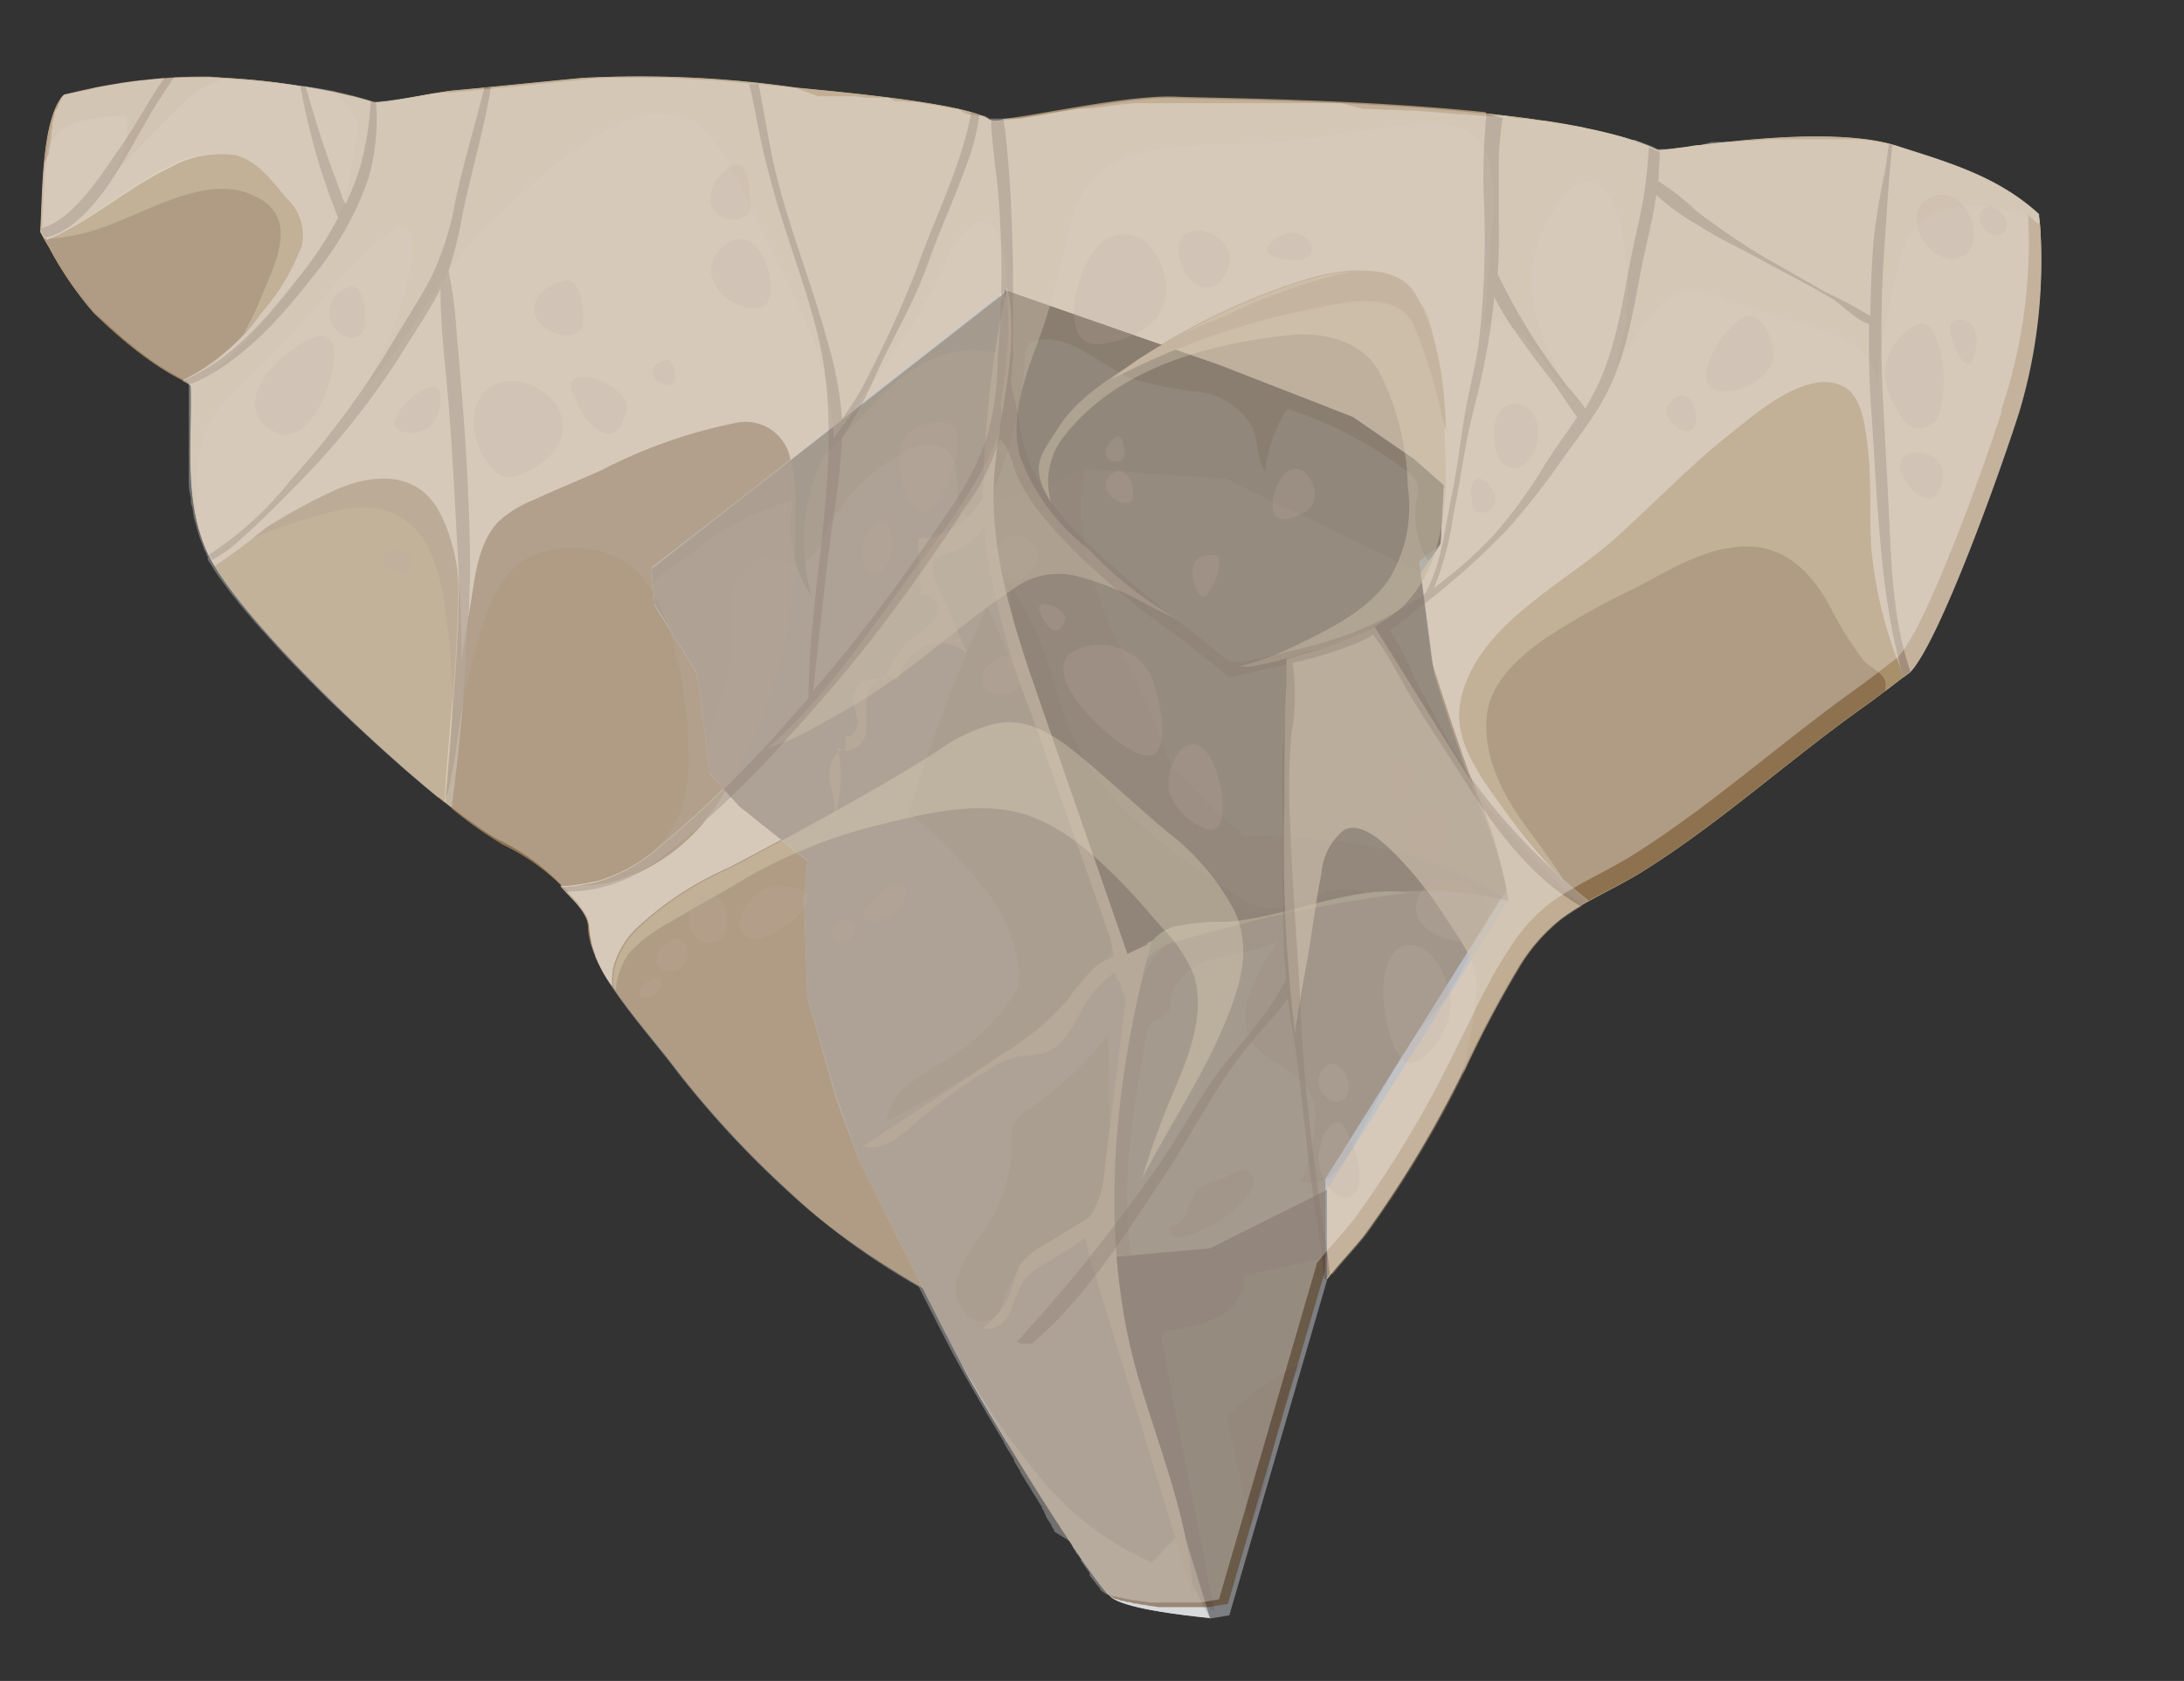 <svg xmlns="http://www.w3.org/2000/svg" viewBox="0 0 120.47 92.71"><rect x="0" y="0" width="120.47" height="92.71" fill="#333333" stroke="none"/><defs><style>.cls-1{isolation:isolate;}.cls-2{fill:#cdba97;}.cls-3{fill:#b79f88;}.cls-4{fill:#8e7250;}.cls-5{fill:#a8916f;}.cls-6{fill:#a38a73;}.cls-32,.cls-7{opacity:0.4;}.cls-8{fill:#a38e72;}.cls-9{fill:#c1a68c;}.cls-10,.cls-29,.cls-33{opacity:0.5;}.cls-11{fill:#9a836c;}.cls-12{fill:#a38671;}.cls-13,.cls-30,.cls-32,.cls-36,.cls-39{mix-blend-mode:multiply;}.cls-14{fill:#c4b29d;}.cls-15{fill:#7d7e81;}.cls-16{fill:#72737c;}.cls-17{fill:#a7a9ac;}.cls-18{fill:#9d9fa5;}.cls-19{fill:#bec0c2;}.cls-20{fill:#b4b4b4;}.cls-21{fill:#d8d9da;}.cls-22{fill:#c7c8ca;}.cls-23{fill:#77777d;}.cls-24{fill:#707377;}.cls-25{fill:#58595b;}.cls-26{fill:#6e6c70;}.cls-27{fill:#b9c0b4;}.cls-28{fill:#d6d3ce;}.cls-29{fill:#593611;}.cls-30{opacity:0.6;}.cls-31{fill:#beaa8c;}.cls-33{mix-blend-mode:screen;}.cls-34{fill:#937e67;}.cls-35{fill:#e4d3aa;}.cls-36{opacity:0.2;}.cls-37{fill:#a38973;}.cls-38{fill:#ad9577;}.cls-39,.cls-41{opacity:0.3;}.cls-40{fill:#513a2d;}.cls-41{fill:#fff;}</style></defs><g class="cls-1"><g id="Layer_1" data-name="Layer 1"><path class="cls-2" d="M112.45,11.81a8.65,8.65,0,0,1,.1.89,28.93,28.93,0,0,1-1.25,10.07c-1,3.35-4.36,12.62-6,14.33-.88.69-1.76,1.37-2.65,2-4.05,2.89-7.76,6.28-12,8.94-1.49.94-3.18,1.62-4.6,2.67a9.91,9.91,0,0,0-2.24,2.54,63.42,63.42,0,0,0-3.23,6.1,60.82,60.82,0,0,1-5.3,8.75c-.56.72-1.38,1.56-2.08,2.46q-2.64.89-5.29,1.69A44.59,44.59,0,0,1,60.59,74a25.49,25.49,0,0,1-4.18.1c-.85-.44-1.68-.88-2.48-1.36-3.47-2-7.2-4.08-10.12-6.87a54,54,0,0,1-6.28-6.73c-1.83-2.45-4.94-5.64-5-8,0-.87-1-1.67-1.57-2.32a12,12,0,0,0-3.27-2.3c-3.84-2.19-14.8-12.44-16.33-16.23-1.23-2.86-.75-6-.84-9,0-.27-1.71-.51-5.32-4a19.32,19.32,0,0,1-2.5-3.65c-.18-.28-.33-.57-.49-.86.14-1.46,0-6.13,1.28-7.52a30.25,30.25,0,0,1,8-1A38.32,38.32,0,0,1,20.6,5.63C21,5.75,24,5.1,24.9,5c2.4-.22,4.79-.47,7.19-.7a60.67,60.67,0,0,1,11.81.53c2.06.21,9.42.84,10.68,1.77.47.35,7.13-1.34,10.24-1.21s21,.15,26.62,2.88c.26.12,8.93-1.55,13.15-.24C107.49,9,110.18,9.73,112.45,11.81Z"/><path class="cls-3" d="M6.46,8.4C5.62,9.57,4,12.16,2.25,12.62c.12-1.57,0-6,1.27-7.4a44.42,44.42,0,0,1,5.55-.91c-.31.47-.63,1-.92,1.44C7.61,6.65,7.07,7.55,6.46,8.4Z"/><path class="cls-4" d="M18.48,11.57a2,2,0,0,0,.18.43A22.57,22.57,0,0,1,17,14.62C15,17.19,13.05,19.72,10.11,21a19.74,19.74,0,0,1-4.88-3.72,19.32,19.32,0,0,1-2.5-3.65c-.1-.16-.2-.32-.29-.49,1.5-.21,2.88-1.92,3.67-3.1S7.6,7.48,8.34,6.2c.39-.66.82-1.29,1.25-1.93a16.13,16.13,0,0,1,2,0c1.62.13,3.33.24,5,.48a37.25,37.25,0,0,0,1.1,4.52C17.92,10,18.18,10.81,18.48,11.57Z"/><path class="cls-5" d="M16.11,27A43.43,43.43,0,0,0,22,19.69c.74-1.23,1.62-2.47,2.28-3.77,0,2.35.34,4.72.5,7.06.19,2.62.31,5.24.43,7.86.21,4.51-.45,9-.69,13.42C20,40.61,13.47,34.18,11.68,30.92a7.74,7.74,0,0,0,1.61-1.17C14.26,28.88,15.21,28,16.11,27Z"/><path class="cls-4" d="M42.42,9.59c.75,2.95,1.91,5.77,2.65,8.72,1.65,6.62-.46,13.42-.48,20.13-.36.42-.72.84-1.1,1.25a62.75,62.75,0,0,1-7,6.89,9.12,9.12,0,0,1-3.48,2,14.57,14.57,0,0,1-2,.31h0a12,12,0,0,0-3.27-2.3,22.77,22.77,0,0,1-2.83-2,110,110,0,0,0,1-13.32c0-2.89-.17-5.78-.39-8.66-.11-1.38-.22-2.75-.35-4.13a22.67,22.67,0,0,0-.45-3.49,21,21,0,0,0,.77-3.1c.48-2.35,1.18-4.67,1.57-7l5-.49a47.88,47.88,0,0,1,9.26.27c0,.13.07.27.1.41C41.77,6.53,42,8.07,42.42,9.59Z"/><path class="cls-6" d="M19,11.26c-.07-.17-.16-.33-.2-.45-.27-.8-.6-1.57-.86-2.37-.41-1.21-.76-2.44-1.13-3.66a21.68,21.68,0,0,1,3.58.8,16.7,16.7,0,0,1-.6,3.72A14.59,14.59,0,0,1,19,11.26Z"/><path class="cls-4" d="M80.89,42.47c-1-1.58-1.85-3.3-2.75-4.95a15.61,15.61,0,0,0-1.4-2.72l.76-.62a.75.75,0,0,0,.41-.32,41.56,41.56,0,0,0,5.31-4.67A38.66,38.66,0,0,0,86,25.59c.81-1.16,1.73-2.29,2.42-3.52,1.26-2.21,1.65-4.85,2.13-7.32.26-1.33.63-2.65.81-4a12,12,0,0,0,2.36,1.7c1.13.74,2.38,1.29,3.56,1.95s2.58,1.34,3.81,2.1c.61.37,1.31,1.19,2,1.35,0,1.63,0,3.26.14,4.88.19,2.89.32,5.78.64,8.65a38.17,38.17,0,0,0,.66,4.13c.13.59.27,1.22.45,1.83-.77.6-1.55,1.2-2.33,1.75-4.05,2.89-7.76,6.28-12,8.94-.94.59-2,1.09-3,1.64A32.81,32.81,0,0,1,80.89,42.47Z"/><g class="cls-7"><path class="cls-3" d="M71.87,56.21c-.16-3.62-.5-7.22-.6-10.84a34.07,34.07,0,0,1,.07-4.95,11.85,11.85,0,0,0,.06-3.85,21.26,21.26,0,0,0,3.66-1.14,5.85,5.85,0,0,0,.78-.41c1,1.3,1.64,2.75,2.51,4.11s1.94,3,2.92,4.53c1.56,2.38,3.44,4.86,6,6.31-.39.23-.77.47-1.14.74a9.91,9.91,0,0,0-2.24,2.54,63.42,63.42,0,0,0-3.23,6.1,60.82,60.82,0,0,1-5.3,8.75c-.51.65-1.22,1.4-1.87,2.2-.14-1.51-.43-3-.63-4.49C72.39,62.64,72,59.41,71.87,56.21Z"/></g><path class="cls-4" d="M43.76,40.38a85.53,85.53,0,0,0,6.73-8.32c.94-1.34,1.9-2.69,2.78-4.08A11.76,11.76,0,0,0,55,24.62l.17-.47,0,0a.59.59,0,0,1,0,.08.34.34,0,0,0,.12.14c.35.22.67,1.63.87,2A10.2,10.2,0,0,0,57.3,28.2a26.23,26.23,0,0,0,3.39,3.52,42.92,42.92,0,0,0,4,3.18l.65.47c.61.52,1.26,1,1.87,1.5s.51.51,1.1.38c.76-.18,1.52-.34,2.29-.51l.34-.08a35.87,35.87,0,0,1-.18,4.75c-.1,1.56,0,3.14,0,4.71,0,2.57-.06,5.15.16,7.71v0l0,.23a14.64,14.64,0,0,1-1.33,2.1c-.75,1-1.62,1.92-2.35,2.93-1.4,1.91-2.41,4-3.86,5.91a91.82,91.82,0,0,1-7.29,9c-.77-.41-1.53-.81-2.26-1.25-3.47-2-7.2-4.08-10.12-6.87a54,54,0,0,1-6.28-6.73c-1.83-2.45-4.94-5.64-5-8,0-.76-.78-1.48-1.35-2.08A8.18,8.18,0,0,0,36,47.64,52,52,0,0,0,43.76,40.38Z"/><path class="cls-8" d="M64.35,64.85c1.62-2.44,2.88-5.07,4.78-7.33.65-.79,1.42-1.57,2-2.43.05.39.1.78.17,1.17.54,3.06.75,6.19,1.17,9.27.23,1.67.53,3.37.66,5.06-1.72.58-3.44,1.13-5.18,1.66A44.59,44.59,0,0,1,60.59,74a23.72,23.72,0,0,1-3.56.12C60,71.57,62.21,68.07,64.35,64.85Z"/><g class="cls-7"><path class="cls-9" d="M23.84,15.2c-.61,1.19-1.36,2.33-2.05,3.48a46.65,46.65,0,0,1-5.74,7.8,19.12,19.12,0,0,1-4.52,4.14c0-.1-.1-.2-.14-.3-1.23-2.86-.75-6-.84-9,0,0,0-.06-.07-.1,2.86-1.16,5.18-3.88,7-6.21a17.08,17.08,0,0,0,2.89-5.23,12.19,12.19,0,0,0,.37-4.11c.67,0,3.36-.55,4.18-.62l1.82-.18C26.2,6.93,25.57,9,25.12,11.1A16.7,16.7,0,0,1,23.84,15.2Z"/></g><path class="cls-8" d="M81.81,11.15a50.34,50.34,0,0,1-.32,8c-.22,1.33-.57,2.62-.78,3.95s-.4,2.89-.7,4.31c-.36,1.74-.56,3.76-1.46,5.34a20.28,20.28,0,0,1-4,2.15,26.17,26.17,0,0,1-3.4,1l-1.92.45c-.79.18-1.16.33-1.86-.15l-.26-.19a17.23,17.23,0,0,0-1.8-1.46c-1.33-1.05-2.64-2.11-3.9-3.24-2.26-2-4.46-4.17-5.09-7.21-.11-.53-.19-1.06-.29-1.59s-.26-.85-.3-1.3a11.8,11.8,0,0,1,.1-1.46c0-.57,0-1.14,0-1.71,0-1.09,0-2.18,0-3.27-.05-2-.1-4.09-.29-6.13-.06-.69-.13-1.39-.24-2.08,1.87-.18,6.94-1.34,9.54-1.23,1.94.08,10.08.12,17.13.86A33.4,33.4,0,0,0,81.81,11.15Z"/><g class="cls-10"><path class="cls-6" d="M48.09,20.37a15.61,15.61,0,0,1-1.62,2.73,20.56,20.56,0,0,0-.8-4.25c-.87-3.24-2.17-6.36-2.93-9.63-.34-1.45-.55-3-.88-4.58l2,.21c1.75.18,7.31.65,9.72,1.37-.56,3-2,5.74-3,8.59A57.6,57.6,0,0,1,48.09,20.37Z"/></g><g class="cls-10"><path class="cls-11" d="M89.94,14c-.49,2.5-.84,5.14-2,7.43-.17.33-.35.64-.54,1a10.89,10.89,0,0,0-1-1.24c-.61-.81-1.21-1.63-1.76-2.48s-.91-1.49-1.34-2.26c-.25-.44-.47-.94-.74-1.41.06-.84.08-1.67.07-2.52,0-1.37,0-2.75,0-4.12a19.29,19.29,0,0,1,.21-2,34.49,34.49,0,0,1,8.11,1.69c-.06.74-.12,1.49-.22,2.23C90.52,11.55,90.18,12.78,89.94,14Z"/></g><g class="cls-7"><path class="cls-3" d="M82.26,29.64a23.74,23.74,0,0,1-3.17,2.77,16.2,16.2,0,0,0,1.06-4c.3-1.38.49-2.77.75-4.15.23-1.2.57-2.37.83-3.56a39.62,39.62,0,0,0,.69-4.32,15.46,15.46,0,0,0,1.31,2.12c.58.83,1.2,1.64,1.82,2.44s.94,1.4,1.47,2c-.57.86-1.18,1.68-1.73,2.54A27,27,0,0,1,82.26,29.64Z"/></g><path class="cls-3" d="M111.3,22.77c-1,3.31-4.27,12.37-5.9,14.25a18,18,0,0,1-.65-2.53,36,36,0,0,1-.43-4.15q-.19-4-.41-8a71.49,71.49,0,0,1,0-8.66c.14-1.91.23-3.81.45-5.69l.2.05c2.9.91,5.59,1.68,7.86,3.76a8.65,8.65,0,0,1,.1.89A28.93,28.93,0,0,1,111.3,22.77Z"/><g class="cls-10"><path class="cls-12" d="M103.29,13.31c-.1,1.36-.15,2.72-.17,4.09a24.83,24.83,0,0,0-2.49-1.33l-3.51-2a41.44,41.44,0,0,1-3.59-2.46,14,14,0,0,0-2.09-1.64c0-.55.06-1.09.06-1.64.78,0,8.51-1.41,12.69-.35L104,9.34A38.21,38.21,0,0,0,103.29,13.31Z"/></g><path class="cls-3" d="M55,10.35a54.39,54.39,0,0,1,0,9.55,15.94,15.94,0,0,1-.6,4.3,15.9,15.9,0,0,1-2.07,4c-.88,1.28-1.75,2.56-2.66,3.82-1.53,2.12-3.15,4.18-4.86,6.16.36-3.07.67-6.15,1.08-9.23a47.15,47.15,0,0,0,.54-4.76,24.46,24.46,0,0,0,1.9-3.55c.91-2,2.08-3.91,2.81-6,.63-1.77,1.41-3.48,2.06-5.24A12.82,12.82,0,0,0,54,6.5a.61.61,0,0,1,0-.14,2.18,2.18,0,0,1,.53.26h0c0,.18,0,.32,0,.4C54.73,8.14,54.88,9.24,55,10.35Z"/><g class="cls-13"><path class="cls-14" d="M112.55,12.7a8.65,8.65,0,0,0-.1-.89c-2.27-2.08-5-2.85-7.86-3.76-4.22-1.31-12.89.36-13.15.24-5.6-2.73-23.6-2.76-26.62-2.88S55.05,7,54.58,6.62C53.32,5.69,46,5.06,43.9,4.85a60.67,60.67,0,0,0-11.81-.53c-2.4.23-4.79.48-7.19.7-.89.08-3.95.73-4.3.61a38.32,38.32,0,0,0-9-1.37,30.25,30.25,0,0,0-8,1c-1.28,1.39-1.14,6.06-1.28,7.52.08.15.16.3.25.45,2.44-1,4.46-2.89,6.84-4A5.58,5.58,0,0,1,13,8.56c1.28.37,2,1.43,2.83,2.41a2.74,2.74,0,0,1,.82,2.56,11.83,11.83,0,0,1-2.23,3.73A12,12,0,0,1,10.07,21c.33.18.48.26.48.34.09,3-.39,6.17.84,9a6.14,6.14,0,0,0,.45.88,34.53,34.53,0,0,0,2.87-2.14A31.24,31.24,0,0,1,18.56,27c2.15-.92,4.5-1,5.7,1.29s1.15,5,1.19,7.37c0,.26,0,.53,0,.8.14-.94.3-1.88.46-2.82.28-1.61.39-3.59,1.57-4.85a6.15,6.15,0,0,1,1.9-1.19c1.25-.58,2.55-1.1,3.81-1.67a28.15,28.15,0,0,1,7.49-2.62,2.5,2.5,0,0,1,2.89,1.91,8.51,8.51,0,0,1,.29,2.61c0,1.17,0,2.33-.06,3.5a26.2,26.2,0,0,1-4.26,13.08,10.56,10.56,0,0,1-5.92,4.32,9,9,0,0,1-2.69.11l0,.06c.56.65,1.55,1.45,1.57,2.32a6.42,6.42,0,0,0,1.27,3.18,3.87,3.87,0,0,1,.05-1,4.67,4.67,0,0,1,1.25-2.17,18.13,18.13,0,0,1,5.13-3.38q4-2.09,7.86-4.3c1.25-.71,2.48-1.45,3.68-2.23a9.49,9.49,0,0,1,3-1.42c1.73-.41,3.24.53,4.52,1.57,1.75,1.41,3.4,3,5.11,4.42a13.41,13.41,0,0,1,3.63,4.27c.87,1.83.49,3.66-.2,5.47-1.74,4.63-5,8.54-6.58,13.24,1.62-1.38,3-3.07,4.62-4.45a9.58,9.58,0,0,1,2.78-1.7c.48-.18,1.17-.54,1.63-.11a4,4,0,0,1,.75,2c.33,1.37.91,2.7,1.34,4,.21.65.42,1.3.61,2l.19-.06c.7-.9,1.52-1.74,2.08-2.46a60.82,60.82,0,0,0,5.3-8.75,63.42,63.42,0,0,1,3.23-6.1,9.91,9.91,0,0,1,2.24-2.54,14.59,14.59,0,0,1,1.5-1A27.17,27.17,0,0,1,83,44.7c-1.22-1.72-2.9-3.79-2.43-6.06.88-4.18,5.7-6.39,8.59-9,2.13-1.92,4.11-4,6.36-5.77,1.39-1.11,4.26-3.62,6.21-2.52.95.53,1.13,2.09,1.25,3,.26,1.88.14,3.8.22,5.69a23.12,23.12,0,0,0,1.57,6.65c.08.23.16.44.24.66l.37-.28c1.61-1.71,4.94-11,6-14.33A28.93,28.93,0,0,0,112.55,12.7ZM77.22,33.6A12.43,12.43,0,0,1,72,36a20.41,20.41,0,0,1-3,.76,7.41,7.41,0,0,1-1.88-.07c-.52-.07-.38-.69-.38-.69-.67-1.2-2.74-2.35-3.85-3.14a20.48,20.48,0,0,1-5.13-5.45c-1-1.83-.41-2.32.67-4s3.39-3,5.19-4.14a37.49,37.49,0,0,1,7.07-3.42c1.75-.61,3.87-1.27,5.71-.73A4.22,4.22,0,0,1,79,18.34a26.3,26.3,0,0,1,.67,5.6C79.88,27.22,79.81,31.21,77.22,33.6Z"/></g><polygon class="cls-15" points="66.74 89.27 67.81 89.09 73.19 70.64 73.19 65.63 60.65 69.39 66.74 89.27"/><path class="cls-16" d="M73.18,69.36l-4.56,1a2.44,2.44,0,0,1-1.27,2.2,6.39,6.39,0,0,1-2.55.75.88.88,0,0,0-.66.29.84.84,0,0,0,0,.68l2.85,14.6a2.46,2.46,0,0,1-.4-.3L60.79,69.86a2.21,2.21,0,0,1,.46-.65l2.82-.85a10.57,10.57,0,0,0,1.39-.1A8.72,8.72,0,0,0,68.54,67l4.65-1.39C73.18,66.87,73.18,68.12,73.18,69.36Z"/><path class="cls-17" d="M60.65,69.39l6.09-.54,6.45-3.22,10-15.94a22,22,0,0,0-9.86,0,55.56,55.56,0,0,1-9.49,1.42l-1.25,2.33Z"/><path class="cls-18" d="M73.82,50c-1.36.47-2.42,1.58-3.75,2.12-1,.42-2.17.48-3.23.81a3.06,3.06,0,0,0-2.28,2.18c0,.3,0,.64-.26.85s-.51.2-.72.37a1.14,1.14,0,0,0-.32.71c-.74,4-1.48,8.21-.84,12.24a3.68,3.68,0,0,0-1.15,0,6.94,6.94,0,0,1,0-.79,81.91,81.91,0,0,1,1-12,7.5,7.5,0,0,1,1.8-4.15,7.28,7.28,0,0,1,2.37-1.37,30.2,30.2,0,0,1,14.6-2C79,50.37,76.16,49.17,73.82,50Z"/><path class="cls-19" d="M66.74,89.23s-4.3-.36-5.37-1.08-6.81-10-8.6-13.43S47.4,64,47.4,64l-1.26-3.4L44.53,55l-.18-5.38.18-2.14-3.76-3-1.61-1.79-.36-2.87-.36-2.68-2.33-3.76-.18-2L55.46,16v5.2l-.36,2.68L54.2,28l6.63,21.5,1.61,4.65L61.9,57.7,60.65,69.35,62.37,75Z"/><path class="cls-20" d="M54.34,28.81c-.8.3-1.46-.74-1.52-1.6s0-1.87-.63-2.4a2.17,2.17,0,0,0-2.22.1,9.73,9.73,0,0,0-4.47,4.6,3.25,3.25,0,0,1-.75,1.2c-.71.59-1.77.32-2.65,0a3.08,3.08,0,0,0-1.81,2.81c-.11,1.18.11,2.38-.09,3.55-.32,1.89-1.7,3.83-.82,5.54a9.14,9.14,0,0,0,.66,1l-.88-1-.36-2.87-.36-2.68-2.33-3.76-.18-2L40.6,27.7c.39-.16.77-.32,1.13-.51,2-1.05,3.48-2.86,5.12-4.42v0L50.6,19.8a26.18,26.18,0,0,1,4.86-2.48v.25a76.12,76.12,0,0,0-1,9.4l-.22,1,.16.5C54.35,28.58,54.34,28.7,54.34,28.81Z"/><path class="cls-15" d="M83.22,49.69a25.45,25.45,0,0,0-1.44-4.84c-.89-2-2.68-7.7-2.68-7.7l-.72-5.55s-7.52-4.66-10.74-5.19a57.32,57.32,0,0,0-7.71-.54L54.2,28l8.24,26.15c-.71-.75.36-2.08,1.23-2.63a4.37,4.37,0,0,1,3-.63C67.94,51.12,77.68,47.82,83.22,49.69Z"/><path class="cls-17" d="M55.46,18.89c-.08.24-.17.47-.26.69-1.84-.73-4,.06-5.52,1.29S47,23.74,45.49,25.08a10.56,10.56,0,0,0-.7,7.84,7,7,0,0,1-1.06-5.32,14.64,14.64,0,0,0-5.42,2.81l-1.67,1.2a3.38,3.38,0,0,0-.64.55l-.07-.74L55.09,16.31a2.19,2.19,0,0,1,.37.48Z"/><path class="cls-21" d="M61.37,88.15c-1-.69-6.39-9.35-8.39-13a46.26,46.26,0,0,0,4.59,6.57,16.15,16.15,0,0,0,7,4.86,2.36,2.36,0,0,1,.89.42,2.13,2.13,0,0,1,.43.63l.86,1.62C66.47,89.2,62.41,88.85,61.37,88.15Z"/><path class="cls-22" d="M63.41,52.65a1.22,1.22,0,0,1,1-1,9,9,0,0,1,1.48-.12,8.09,8.09,0,0,0,1.19-.24l4.8-1.2a18.86,18.86,0,0,0-7.81,1.13,1.56,1.56,0,0,0-.39.19A.92.92,0,0,0,63.41,52.65Z"/><path class="cls-21" d="M65,84.65A10.36,10.36,0,0,0,66,88a8.53,8.53,0,0,0-2.25-1.25l-3.15-1.36a3.2,3.2,0,0,1,1.79.62,1.36,1.36,0,0,0,.52.3c.4.09.76-.23,1-.53Z"/><path class="cls-18" d="M68.59,64.5a.72.72,0,0,1,.53.86,1.85,1.85,0,0,1-.61.93,6.57,6.57,0,0,1-3.14,1.88.88.88,0,0,1-.66,0c-.19-.12-.27-.44-.08-.57.4,0,.7-.38.84-.75a4.46,4.46,0,0,1,.45-1.1c.45-.58,1.29-.62,1.94-.95A1.35,1.35,0,0,1,68.59,64.5Z"/><path class="cls-18" d="M74.67,63.18a5.53,5.53,0,0,1-1.12,1.58,1.81,1.81,0,0,1-1.79.42,10.41,10.41,0,0,0,.75-3,3.47,3.47,0,0,0-.19-1.81c-.68-1.47-2.85-1.79-3.48-3.29a3.68,3.68,0,0,1,.36-2.88,7.67,7.67,0,0,1,3.11-3.85,9.7,9.7,0,0,1,3.38-.83,22.76,22.76,0,0,1,6.89-.11c-.52,1.08-1,2.16-1.55,3.24a15.88,15.88,0,0,1-1.41,2.56c-.51.7-1.11,1.31-1.62,2a17.65,17.65,0,0,0-1.23,2Z"/><path class="cls-23" d="M73.45,49.79a20,20,0,0,1,9.77-.1c-5.15-3.47-11.76-3.81-18-3.5,0-3.5-1.67-6.75-3.18-9.91s-2.9-6.64-2.22-10.08c.11-.57.38-1.23,1-1.32a20.78,20.78,0,0,1-6.34,2.74,41,41,0,0,0,2.16,8.83l5.28,16.22c1.52-1.15,3.57-1.24,5.46-1.53C69.43,50.82,71.42,50.21,73.45,49.79Z"/><polygon class="cls-24" points="54.2 28.02 55.1 23.9 55.28 20.5 55.46 18.7 55.46 16.02 67.28 20.14 74.62 23 78.02 25.33 79.64 26.76 79.46 29.99 78.38 31.6 67.64 26.41 59.93 25.87 54.2 28.02"/><path class="cls-25" d="M79.63,26.76,79.46,30l-.55.82a1,1,0,0,1-.16.06,4.81,4.81,0,0,1-.6-3.36,1.82,1.82,0,0,0,.06-.8,1.49,1.49,0,0,0-.62-.74A22.3,22.3,0,0,0,71,22.54,8,8,0,0,0,69.79,26c-.47-.69-.38-1.61-.68-2.38a3.86,3.86,0,0,0-3-2,21.26,21.26,0,0,1-3.65-.73c-1.82-.72-3.43-2.56-5.33-2.1a.78.78,0,0,0-.36.16,1,1,0,0,0-.22.69,23.31,23.31,0,0,1-1.9,7.78c.1-1,.19-1.93.26-2.89l.14-.61.18-3.4.18-1.8V16l11.82,4.12L74.62,23,78,25.33Z"/><path class="cls-20" d="M53.55,59.1c1.44-1.52,2.69-3.43,2.65-5.52a8.37,8.37,0,0,0-2.05-4.73,22.72,22.72,0,0,0-4-4,89.33,89.33,0,0,1,4.3-11.43q3.73,8.34,6.65,17a3.53,3.53,0,0,1,.27,1.66A3.37,3.37,0,0,1,61,53.16,14.12,14.12,0,0,1,53.55,59.1Z"/><path class="cls-23" d="M62.7,46a1.44,1.44,0,0,0,1.4,1.67l6.46,1.21a1.75,1.75,0,0,1,.25-1.32,23.16,23.16,0,0,1-5.09-4.18l-3.63-3.61C62.29,41.86,62.5,43.93,62.7,46Z"/><path class="cls-26" d="M69.39,50c2,.6,3.79-1.83,6.24-.64-3.43.62-6.85,1.44-10.29,2.06a4.91,4.91,0,0,0-3.17,1.44l-4.68-12A20.11,20.11,0,0,1,56,35.82c-.17-1.56,0-3.3-1-4.53a17.64,17.64,0,0,1,2.77,5.14c.46,1.34.76,2.74,1.32,4,1.65,3.88,5.33,6.43,8.83,8.77A5.53,5.53,0,0,0,69.39,50Z"/><path class="cls-23" d="M71.82,75.16c-1.6,2.73-1.51,6.17-2.85,9l-1.2-5.68a.72.72,0,0,1,0-.48A.8.8,0,0,1,68,77.8,15.43,15.43,0,0,1,71.82,75.16Z"/><path class="cls-27" d="M63.1,53.1A3.09,3.09,0,0,1,65,51.9a81.24,81.24,0,0,1,12.72-2.67c-3.17-.44-6.88,1.42-10.09,1.61a12.09,12.09,0,0,0-2.82.26A2.26,2.26,0,0,0,63.1,53.1Z"/><path class="cls-20" d="M56.77,61.17a21.22,21.22,0,0,0,4.35-4.06c.05,2.09.09,4.18.09,6.27a6.14,6.14,0,0,1-.5,2.92A7.12,7.12,0,0,1,58,68.65a5.89,5.89,0,0,0-2.54,2.69c-.08.25-.14.5-.23.75a1.28,1.28,0,0,1-.21.4,1.15,1.15,0,0,1-1.46.22,2,2,0,0,1-.77-2.17,6.65,6.65,0,0,1,1.14-2.17,8.9,8.9,0,0,0,1.86-4.67,3.28,3.28,0,0,1,.31-2A2.51,2.51,0,0,1,56.77,61.17Z"/><path class="cls-20" d="M48.89,61.9a3.24,3.24,0,0,1,1.28-2.13,22.27,22.27,0,0,1,2.14-1.37,12,12,0,0,0,4.21-4.55,2,2,0,0,1,.66-.87c.32-.18.83-.09.92.27a5.16,5.16,0,0,1-1.35,3.87,10.1,10.1,0,0,1-2.56,1.8Q51.55,60.42,48.89,61.9Z"/><path class="cls-28" d="M46,45.07a1.14,1.14,0,0,1-.34.59A3.12,3.12,0,0,0,46,45.07Z"/><path class="cls-28" d="M46.21,41.2a.56.56,0,0,0,.25.16.88.88,0,0,0-.22.1Z"/><path class="cls-28" d="M46,45.07a4.1,4.1,0,0,0-.18-1.75,1.88,1.88,0,0,1,.43-1.86A6.85,6.85,0,0,1,46,45.07Z"/><path class="cls-28" d="M48.56,37.43a1.42,1.42,0,0,1,.33-.11c0,.08-.06.15-.08.23A1.15,1.15,0,0,0,48.56,37.43Z"/><path class="cls-28" d="M47.88,38.19c-.19.71,0,1.47-.1,2.18s-.8,1.16-1.32,1a.53.53,0,0,1,.17,0c0-.25,0-.5,0-.75.43.06.71-.49.67-.92a7.48,7.48,0,0,1-.24-1.29,1.17,1.17,0,0,1,1.48-.93A1.27,1.27,0,0,0,47.88,38.19Z"/><path class="cls-28" d="M62.84,76.15c1.23,4.12,2.75,7.71,3,12Q62.94,78.56,60,69c0-.25-.08-.5-.13-.74-.2.16-.41.31-.62.45l-1.62,1a3.91,3.91,0,0,0-1.23,1,17.09,17.09,0,0,0-.71,1.71c-.27.56-.9,1-1.47.82a4.69,4.69,0,0,0,1.66-2.37,4.87,4.87,0,0,1,.33-1,3.33,3.33,0,0,1,1.28-1.13l2.64-1.63a5.41,5.41,0,0,0,.75-2.1c.37-3.24.85-6.71,1.21-9.94h0c0-.16-.26-.46-.26-.62.09-.38-.27-.29-.32-.66,0-.06,0-.12,0-.17a5.52,5.52,0,0,0-1.46,1.47c-.74,1.12-1.22,2.64-2.51,3a13.59,13.59,0,0,1-1.41.18,5.12,5.12,0,0,0-1.69.79,28.1,28.1,0,0,0-3.56,2.55c-1,.86-2.07,1.94-3.31,1.63l2.22-1.46,2.1-1.37,2.31-1.54,1.07-.71a15.9,15.9,0,0,0,3.61-3,11.58,11.58,0,0,1,1.56-1.85,2.6,2.6,0,0,1,1-.52,7.31,7.31,0,0,0-.43-1.7L56.9,39.42a46.6,46.6,0,0,1-2.44-8.71c-.07-.54-.13-1.09-.17-1.63a3.45,3.45,0,0,1-2.08,1.46,1.31,1.31,0,0,0-.65.27c-.26.29-.12.74,0,1.1.6,1.36,1.19,2.73,1.78,4.1A2.29,2.29,0,0,0,51,35.66a2.58,2.58,0,0,0-1.48,1.93.61.61,0,0,0-.62-.27,4.58,4.58,0,0,1,1.57-2.25c.47-.36,1-.66,1.22-1.21s-.4-1.31-.88-1l-.18-3.12a4.58,4.58,0,0,0,3.59-2.29,59.51,59.51,0,0,1,1.33-11.64c.78,3.56-.57,7.21-.73,10.85-.17,4.15,1.21,8.2,2.57,12.13l4.8,13.82L63.5,52C61.41,59.81,60.53,68.39,62.84,76.15Z"/><path class="cls-29" d="M35.94,31.42h0l.07.74h0l.1,1.19,2.33,3.76.36,2.68.36,2.87.88,1h0l.73.81,3.76,3-.18,2.14L44.53,55l1.61,5.55L47.4,64S51,71.32,52.77,74.72c.55,1,1.46,2.63,2.5,4.36l0,0,.26.43,0,.09.24.4.09.13c.07.12.14.24.22.36l.11.18.21.35.12.19.19.31c.05.08.1.15.14.23l.19.29c.05.08.1.16.14.24l.18.28.16.24.17.28.15.23c.06.09.11.18.17.26s.11.17.16.25l.15.24.17.25.14.22c.06.08.11.16.16.24L59,85l.15.23.14.21.15.22c0,.07.09.13.13.19l.15.22.12.17.14.2.11.16.13.18.11.15.12.16.1.13a1,1,0,0,0,.12.15l.08.11.11.13a.73.73,0,0,0,.08.09.36.36,0,0,0,.1.11l.06.07.09.1,0,0,.12.09a1,1,0,0,0,.23.13l.08,0,.22.09.11,0,.24.07.12,0,.27.08.12,0,.31.07.1,0,.35.07.09,0,.37.06.09,0,.37,0,.07,0,.37,0H65l.36,0h0l.33,0h0l.31,0h0l.27,0h0l.2,0h.19v0l1.07-.18,5.38-18.45v-5l10-15.94a25.45,25.45,0,0,0-1.44-4.84c-.89-2-2.68-7.7-2.68-7.7l-.72-5.55L79.46,30l.17-3.23L78,25.33,74.62,23l-7.34-2.86-11.7-4.08a1.57,1.57,0,0,0,0-.23c0,.06,0,.13,0,.2h0v0L35.93,31.38ZM63.3,52v0l-.52.26,0,0A3.72,3.72,0,0,1,63.3,52Zm17.82-2.74-.59,0h0l.07,0Zm1.51.27h-.09Z"/><g class="cls-30"><path class="cls-31" d="M86.09,50.71a9.91,9.91,0,0,0-2.24,2.54,57.26,57.26,0,0,0-3.15,6c.28-1.46.58-2.94.73-4.4.18-1.66-.8-2.87-1.67-4.2a20.69,20.69,0,0,0-3.12-3.86c-.56-.51-1.67-1.49-2.52-1a3.4,3.4,0,0,0-1.23,2.38c-.31,1.54-.49,3.1-.76,4.65-.25,1.38-.5,2.75-.7,4.14a84.34,84.34,0,0,1-.58-12.51c0-2.2,0-4.39.11-6.58,0-.5,0-1,0-1.52.34-.1.69-.21,1-.3a16.88,16.88,0,0,0,3.87-1.48c2,3.22,4,6.44,6,9.6a45.61,45.61,0,0,0,3.79,4.2,12,12,0,0,0,1.66,1.52A13.86,13.86,0,0,0,86.09,50.71Z"/></g><g class="cls-32"><path class="cls-31" d="M111.14,11.67c-1.46-.33-3.47-.55-4.81.26s-1.59,2.79-1.92,4.08a30.66,30.66,0,0,0-.86,5.3A2.93,2.93,0,0,0,102,18.86c-2-1.06-4.33-1.38-6.44-2.23-1.22-.49-2.56-1-3.7-.05S90,19.11,89.06,20.34a15.83,15.83,0,0,0,.47-1.86,11,11,0,0,0,.24-2.75c-.08-1.61-.18-4-1.31-5.3-1.43-1.61-3.14,1.66-3.54,2.69-1.16,3,.25,5.79,1.58,8.46-1.07-1.27-1.86-2.84-3.36-3.65-.48-.26-.56-.47-1-.09a2.11,2.11,0,0,0-.3.37c.08-1.08.17-2.17.25-3.26.14-1.9.59-4.31,0-6.18s-2.13-2-3.84-1.91c-2.72.19-5.4.78-8.11,1s-5.64-.1-8.16.86a5.07,5.07,0,0,0-2.94,3.77c-.54,2.06-.94,4.06-1.68,6.07S55.65,23,56.27,25.17A11.38,11.38,0,0,0,60,30.25a22.22,22.22,0,0,0,3,2.64c.5.36,1.19.79,1.87,1.26l-1.47-.73a16.22,16.22,0,0,0-4.1-1.67,4.14,4.14,0,0,0-3.41.74c-2.52,1.65-4.72,3.72-7.21,5.41-1.17.79-2.4,1.49-3.63,2.16a12.91,12.91,0,0,1-2.66,1.18c3.24-2.87,5.73-6.68,8.27-10.14a36.51,36.51,0,0,0,3.69-5.48c.4-.84,1.14-2.28.83-3.3a24.78,24.78,0,0,0,.38-6.21c0-.71-.13-4.54-1.75-3.78a4.29,4.29,0,0,0-1.66,2.19,26.29,26.29,0,0,1-1.92,3.54c-1,1.51-2.14,3-3.1,4.5-.34.55-.77,1.06-1.14,1.61a17.87,17.87,0,0,0-1.28-5.79c-1-2.34-2.22-4.57-3.28-6.88a24.12,24.12,0,0,0-1.72-3.21,4.69,4.69,0,0,0-1.56-1.66,4.14,4.14,0,0,0-3.51,0c-3,1.21-5.37,3.6-7.69,5.76C24.2,15,22.8,18.61,20.25,21.26l.45-1a21.55,21.55,0,0,0,1.78-4.7c.1-.5.62-2.69-.12-3-.29-.13-.6.06-.84.23a17.4,17.4,0,0,0-2,1.77c-1.25,1.28-2.33,2.7-3.51,4S13.49,21,12.33,22.25c-1.57,1.77-1.64,4.24-1.42,6.6-.6-2.43-.29-5-.36-7.52a8.83,8.83,0,0,0,2.27-1.78,35,35,0,0,0,3.79-4.37,12.65,12.65,0,0,0,2.54-4.57c.18-.82.21-1.68.42-2.49a2.21,2.21,0,0,0,.06-1.5A4.71,4.71,0,0,0,18.29,5a19.09,19.09,0,0,1,2.31.61C21,5.75,24,5.1,24.9,5c2.4-.22,4.79-.47,7.19-.7a60.67,60.67,0,0,1,11.81.53c2.06.21,9.42.84,10.68,1.77.47.35,7.13-1.34,10.24-1.21s21,.15,26.62,2.88c.26.12,8.93-1.55,13.15-.24,2.9.91,5.59,1.68,7.86,3.76,0,.12,0,.24,0,.36A6.18,6.18,0,0,0,111.14,11.67Z"/></g><g class="cls-30"><path class="cls-31" d="M10.25,21.05l-.18-.1a9.43,9.43,0,0,0,2.5-1.67A7.43,7.43,0,0,1,10.25,21.05Z"/></g><g class="cls-30"><path class="cls-31" d="M12.18,4.41A5.6,5.6,0,0,0,10,5.8c-1.35,1.27-2.59,2.66-3.9,4A4.93,4.93,0,0,0,7,6.51a.2.2,0,0,0-.22-.15C5.52,6.5,3.79,6.52,3,7.59a4.9,4.9,0,0,0-.45.76,6.14,6.14,0,0,1,1-3.13,30.25,30.25,0,0,1,8-1l.89.07Z"/></g><g class="cls-33"><path class="cls-34" d="M43.81,31.28a26.2,26.2,0,0,1-4.26,13.08,10.56,10.56,0,0,1-5.92,4.32,6.87,6.87,0,0,1-1.76.16l.79-.13a8.17,8.17,0,0,0,2.94-1.45c2-1.39,2.44-3.57,2.37-5.9A23.34,23.34,0,0,0,37,35c-.5-1.61-1.22-3.33-2.77-4.17a5.77,5.77,0,0,0-4.79-.21c-2,.87-2.55,3-3.13,4.93a30.6,30.6,0,0,0-1,4.72c-.13.87-.24,1.74-.43,2.59a4.63,4.63,0,0,1-.36,1.31l0,0a41.59,41.59,0,0,0,.43-6.39,38,38,0,0,0-.4-4.13,10.62,10.62,0,0,0-.89-3.39c-1.15-2.23-3.19-2.64-5.48-2a28.32,28.32,0,0,0-4.25,1.44,6.14,6.14,0,0,1,.87-.65A31.24,31.24,0,0,1,18.56,27c2.15-.92,4.5-1,5.7,1.29s1.15,5,1.19,7.37c0,.26,0,.53,0,.8.14-.94.3-1.88.46-2.82.28-1.61.39-3.59,1.57-4.85a6.15,6.15,0,0,1,1.9-1.19c1.25-.58,2.55-1.1,3.81-1.67a28.15,28.15,0,0,1,7.49-2.62,2.5,2.5,0,0,1,2.89,1.91,8.51,8.51,0,0,1,.29,2.61C43.88,29,43.9,30.11,43.81,31.28Z"/><g class="cls-30"><path class="cls-35" d="M104,38.11a1.74,1.74,0,0,0,0-.22c.15-.7-.88-1.08-1.22-1.48a20.11,20.11,0,0,1-1.86-3c-1-1.82-2.41-3.29-4.63-3.27s-4.27,1.34-6.11,2.3a40.33,40.33,0,0,0-5.05,2.84c-1.39,1-2.94,2.38-3.12,4.21-.22,2.22.88,4.35,2.16,6.09.74,1,1.48,2,2.15,3.07l.14.21A26.59,26.59,0,0,1,83,44.7c-1.22-1.72-2.9-3.79-2.43-6.06.88-4.18,5.7-6.39,8.59-9,2.13-1.92,4.11-4,6.36-5.77,1.39-1.11,4.26-3.62,6.21-2.52.95.53,1.13,2.09,1.25,3,.26,1.88.14,3.8.22,5.69a23.12,23.12,0,0,0,1.57,6.65c.08.23.16.44.24.66l.37-.28Z"/></g><g class="cls-30"><path class="cls-35" d="M63,65a42.47,42.47,0,0,1,1.55-4.35c.88-2.08,2-4.56,1.31-6.85a7.9,7.9,0,0,0-1.76-2.63c-.86-1-1.72-2-2.67-2.93-1.71-1.67-3.67-3.29-6.14-3.59s-5,.4-7.41,1a28,28,0,0,0-7.45,3.21c-1.15.67-2.31,1.3-3.46,2a8.25,8.25,0,0,0-2.31,1.75,4.33,4.33,0,0,0-.7,2,1.88,1.88,0,0,1-.12-.18,3.79,3.79,0,0,1,.05-1,4.67,4.67,0,0,1,1.25-2.17,18.13,18.13,0,0,1,5.13-3.38q4-2.09,7.86-4.3c1.25-.71,2.48-1.45,3.68-2.23a9.49,9.49,0,0,1,3-1.42c1.73-.41,3.24.53,4.52,1.57,1.75,1.41,3.4,3,5.11,4.42a13.41,13.41,0,0,1,3.63,4.27c.87,1.83.49,3.66-.2,5.47C66.65,58.94,64.61,61.88,63,65Z"/></g><g class="cls-30"><path class="cls-35" d="M77.22,33.6A12.43,12.43,0,0,1,72,36a20.41,20.41,0,0,1-3,.76c-.21,0-.43,0-.64,0a15.8,15.8,0,0,0,3.14-1.17c1.83-.88,4-1.95,5.15-3.69a7.75,7.75,0,0,0,1-5.1,14.57,14.57,0,0,0-1.59-6.33c-1-1.69-3-2.14-4.82-2-4.5.46-9.54,1.8-12.47,5.5A4,4,0,0,0,58,27.76l-.19-.32c-1-1.83-.41-2.32.67-4s3.39-3,5.19-4.14a37.49,37.49,0,0,1,7.07-3.42c1.75-.61,3.87-1.27,5.71-.73A4.22,4.22,0,0,1,79,18.34a26.3,26.3,0,0,1,.67,5.6C79.88,27.22,79.81,31.21,77.22,33.6Z"/></g><g class="cls-30"><path class="cls-35" d="M16.66,13.53a11.83,11.83,0,0,1-2.23,3.73c-.3.39-.63.78-1,1.16a18.41,18.41,0,0,0,1.12-2.37c.65-1.54,1.77-3.81-.07-5s-3.95-.48-5.79.25c-1.22.49-2.42,1.09-3.69,1.46a10.73,10.73,0,0,1-2.39.41c2.38-1,4.37-2.86,6.7-4A5.58,5.58,0,0,1,13,8.56c1.28.37,2,1.43,2.83,2.41A2.74,2.74,0,0,1,16.66,13.53Z"/></g></g><g class="cls-36"><path class="cls-37" d="M30.79,24.55c-.39.79-2.42,2.27-3.3,1.58a3.68,3.68,0,0,1-1.35-3c.3-4,6.17-1.69,4.65,1.42Z"/><path class="cls-37" d="M34.42,23c-.56,2.11-2.39.15-2.66-1-1.45-2.52,3.9-.58,2.66,1Z"/><path class="cls-37" d="M63.26,41.67c-1.63-.12-6.72-5-3.62-5.93a3.17,3.17,0,0,1,3.85,1.54c.34.71,1.31,4.5-.23,4.39Z"/><path class="cls-37" d="M66.69,45.76a3.39,3.39,0,0,1-2.14-1.92c-.34-.76.23-2.79,1.27-2.79,1.44,0,2.35,5,.87,4.71Z"/><path class="cls-37" d="M56.46,37c.21,1.89-2.84,1.65-2.21.09.42-1,2.79-1.53,2.21-.09C56.49,37.27,56.56,36.76,56.46,37Z"/><path class="cls-37" d="M51.48,27.9c-1.07,1.57-2.72-2.72-1.34-4.06.49-.47,2.54-1,2.68.09a5.9,5.9,0,0,1-1.34,4Z"/><path class="cls-37" d="M49.24,30.05c0,1.34-1.49,2.58-1.64.61-.14-1.74,1.62-2.76,1.64-.61Z"/><path class="cls-37" d="M64.3,16.38c-.26,1.67-2.22,2.48-3.71,2.6s-1.45-1.79-1.24-2.72c.27-1.24.91-3.07,2.36-3.31,1.78-.3,2.82,2,2.59,3.43Z"/><path class="cls-37" d="M67.8,14.5c-.54,2.29-2.57,1.39-2.78-.5-.24-2.26,3.18-1.19,2.78.5C67.62,15.27,68.07,13.36,67.8,14.5Z"/><path class="cls-37" d="M71.87,14.3c-.47.14-2.76,0-1.67-1,1.52-1.37,2.94.65,1.67,1Z"/><path class="cls-37" d="M84.84,24.09c-.21,2-2.23,2.5-2.43.15-.23-2.85,2.66-2.4,2.43-.15C84.76,24.82,84.87,23.78,84.84,24.09Z"/><path class="cls-37" d="M82.35,27.05c.69,1.21-1.31,1.74-1.13.6-.34-1.26.48-1.73,1.13-.6C82.51,27.33,82.34,27,82.35,27.05Z"/><path class="cls-37" d="M78.08,58.54c-1.43,1-2.91-6-.49-6.4C79,51.94,79.84,53.9,80,55a3.88,3.88,0,0,1-1.92,3.59Z"/><path class="cls-37" d="M81.5,51.46c.11,1.17-4.64.1-3.09-2.29,1.28-2,5.13.72,3.09,2.29C81.53,51.82,82.17,50.94,81.5,51.46Z"/><path class="cls-37" d="M79.24,47.41a1.51,1.51,0,0,1-1.32-2.56c1.55-1.77,3,2.35,1.32,2.56Z"/><path class="cls-37" d="M77.25,44.05c-.54-.3-1-2,0-2.11s.91,2.61,0,2.11Z"/><path class="cls-37" d="M74.9,65.5c-.7,1.74-2.72-.86-2.05-2.27,0-.64.87-2,1.39-.94.4.83,1,2.26.66,3.21C74.7,66,75.11,65,74.9,65.5Z"/><path class="cls-37" d="M74.31,60.38c-.56,1.08-2-.29-1.46-1.21.7-1.34,1.91.35,1.46,1.21C74.2,60.59,74.41,60.18,74.31,60.38Z"/><path class="cls-37" d="M24.25,21.58a2.2,2.2,0,0,1-.42,1.81c-.32.43-1.65.75-2,.16-.45-.82,2.06-2.88,2.39-2C24.43,22.08,24.15,21.31,24.25,21.58Z"/><path class="cls-37" d="M21.5,30.45c1-.72,1.83,1.08.75,1.22-.71.08-1.74-1.1-.75-1.22C21.64,30.35,21.32,30.47,21.5,30.45Z"/><path class="cls-37" d="M44.43,49.19c1,.49-2.5,3.55-3.47,2.29-.54-.71.29-1.83.84-2.25a2.51,2.51,0,0,1,2.63,0Z"/><path class="cls-37" d="M39.35,49.48C40,49.05,40.86,52.07,39,52c-1.52-.11-1.2-3.13.32-2.47C39.55,49.35,38.85,49.26,39.35,49.48Z"/><path class="cls-37" d="M37.77,52a1,1,0,0,1-1,1.55c-1.48-.32.38-2.44,1-1.55Z"/><path class="cls-37" d="M36.5,54.22c0,.4-.86,1.18-1.19.66s1.19-1.33,1.19-.66Z"/><path class="cls-37" d="M49.36,48.8c1.21-.15.37,1.81-.64,1.88-.35.21-1.41.14-1-.5.35-.48,1-1.3,1.61-1.38C49.71,48.76,49,48.85,49.36,48.8Z"/><path class="cls-37" d="M46.66,50.74c.79,0,.45,1.2-.23,1.21-1,0-.4-1.19.23-1.21Z"/><path class="cls-37" d="M14.79,23.59c-1.61-1.18-.2-3.1.94-4,.78-.62,2.62-2,2.7-.11.06,1.55-1.46,5.72-3.64,4.12Z"/><path class="cls-37" d="M20.16,17.74c-.15,1.6-1.88.79-2-.35a1.51,1.51,0,0,1,.91-1.48c1-.53,1.1,1.35,1.05,1.83C20.14,18.05,20.18,17.57,20.16,17.74Z"/><path class="cls-37" d="M41.8,17c-1.75.11-3.59-1.94-1.92-3.41,2.18-1.89,3.54,3.31,1.92,3.41Z"/><path class="cls-37" d="M41.42,11.29c0,1.32-2.53,1-2.21-.56a2.34,2.34,0,0,1,1-1.48c1.17-.82,1.16,1.6,1.16,2Z"/><path class="cls-37" d="M97.79,19.85c-.36,1.63-4.05,2.63-3.65.61A4.93,4.93,0,0,1,96,17.62c1.15-.89,2,1.45,1.79,2.23Z"/><path class="cls-37" d="M93,23.78c-.63-.08-1.32-.9-1-1.41,1.32-1.9,2.19,1.56,1,1.41Z"/><path class="cls-37" d="M107,22.65a1.13,1.13,0,0,1-2.16.27c-.72-1.23-1.23-2.21-.5-3.64.35-.7,1.77-2.24,2.37-.84a6.54,6.54,0,0,1,.29,4.21C106.76,23.54,107.36,21.34,107,22.65Z"/><path class="cls-37" d="M107.14,26.53c-.39,2-2,.46-2.32-.61-.41-1.4,2.71-1.35,2.32.61C107,27.08,107.21,26.15,107.14,26.53Z"/><path class="cls-37" d="M108.87,19.65c-.4,1.43-1.36-1.13-1.32-1.52.08-.78,1-.58,1.31-.09a2.09,2.09,0,0,1,0,1.61C108.76,20,109,19.35,108.87,19.65Z"/><path class="cls-37" d="M107.76,14.26c-1.77.12-3.1-3.08-.86-3.5,1.85-.35,2.91,3.35.86,3.5Z"/><path class="cls-37" d="M110.42,12.9c-.56.39-1.54-.68-1.14-1.23.62-.86,2,.68,1.14,1.23Z"/><path class="cls-37" d="M32.18,17.8c-.14,1.28-2.88.62-2.7-.9.1-.82.94-1.25,1.66-1.42.94-.21,1.1,1.8,1,2.32C32.15,18.14,32.25,17.22,32.18,17.8Z"/><path class="cls-37" d="M57.12,31.19c-.18.37-1.11,1.05-1.52.73A1.7,1.7,0,0,1,55,30.54c.14-1.86,2.84-.78,2.14.65Z"/><path class="cls-37" d="M58.66,34.33c-.26,1-1.1.07-1.23-.45-.66-1.16,1.8-.27,1.23.45Z"/><path class="cls-37" d="M66.63,32.73c-.49.73-1.25-1.25-.61-1.86.22-.22,1.16-.47,1.23,0a2.73,2.73,0,0,1-.62,1.83Z"/><path class="cls-37" d="M72.53,27.43c-.12.77-1,1.15-1.71,1.2s-.66-.82-.57-1.25.42-1.41,1.09-1.52,1.29.89,1.19,1.57S72.61,26.91,72.53,27.43Z"/><path class="cls-37" d="M62.18,27.74c-.8.05-1.65-.9-.88-1.57,1-.87,1.63,1.52.88,1.57Z"/><path class="cls-37" d="M62,25.1c0,.6-1.17.43-1-.26a1.13,1.13,0,0,1,.48-.69c.54-.37.54.74.54,1Z"/><path class="cls-37" d="M37.25,20.91c-.06.59-1.33.28-1.24-.41,0-.38.43-.58.76-.66s.51.83.48,1.07S37.28,20.64,37.25,20.91Z"/></g><path class="cls-38" d="M79.76,23.73c0,.1-.23-.79-.25-.9A26.82,26.82,0,0,0,78,18c-.75-1.89-3.53-1.41-5.13-1.06a41,41,0,0,0-11.59,4h0a20.54,20.54,0,0,1,6.22-3.47A30.68,30.68,0,0,1,74.42,15c1.24-.19,2.93,0,3.61,1.15C79.35,18.3,79.71,21.37,79.76,23.73Z"/><g class="cls-39"><path class="cls-40" d="M24.74,14.94a22.67,22.67,0,0,1,.45,3.49c.13,1.38.24,2.75.35,4.13.22,2.88.37,5.77.39,8.66a110,110,0,0,1-1,13.32l-.35-.28c.24-4.47.9-8.91.69-13.42C25.11,28.22,25,25.6,24.8,23c-.16-2.34-.51-4.71-.5-7.06-.66,1.3-1.54,2.54-2.28,3.77A43.43,43.43,0,0,1,16.11,27c-.9.94-1.85,1.86-2.82,2.73a7.74,7.74,0,0,1-1.61,1.17c0-.1-.11-.2-.15-.3a19.12,19.12,0,0,0,4.52-4.14,46.65,46.65,0,0,0,5.74-7.8c.69-1.15,1.44-2.29,2.05-3.48a16.7,16.7,0,0,0,1.28-4.1c.45-2.11,1.08-4.17,1.6-6.26l.36,0c-.39,2.36-1.09,4.68-1.57,7A21,21,0,0,1,24.74,14.94Z"/><path class="cls-40" d="M20.35,9.75A17.08,17.08,0,0,1,17.46,15c-1.8,2.33-4.12,5.05-7,6.21L10.11,21C13.05,19.72,15,17.19,17,14.62A22.57,22.57,0,0,0,18.66,12a2,2,0,0,1-.18-.43c-.3-.76-.56-1.53-.81-2.31a37.25,37.25,0,0,1-1.1-4.52l.28,0C17.22,6,17.57,7.23,18,8.44c.26.8.59,1.57.86,2.37,0,.12.13.28.2.45a14.59,14.59,0,0,0,.79-2,16.7,16.7,0,0,0,.6-3.72l.17,0h.12A12.19,12.19,0,0,1,20.35,9.75Z"/><path class="cls-40" d="M6.11,10c-.79,1.18-2.17,2.89-3.67,3.1l-.2-.37s0-.08,0-.12c1.78-.46,3.37-3,4.21-4.22.61-.85,1.15-1.75,1.69-2.65.29-.49.61-1,.92-1.44l.52,0c-.43.64-.86,1.27-1.25,1.93C7.6,7.48,6.92,8.78,6.11,10Z"/><path class="cls-40" d="M103.94,13.69c.14-1.91.23-3.81.45-5.69l-.2-.06L104,9.34a38.21,38.21,0,0,0-.66,4c-.1,1.36-.15,2.72-.17,4.09a24.83,24.83,0,0,0-2.49-1.33l-3.51-2a41.44,41.44,0,0,1-3.59-2.46,14,14,0,0,0-2.09-1.64c0-.55.06-1.09.06-1.64h-.06a5.25,5.25,0,0,0-.53-.24c-.06.74-.12,1.49-.22,2.23-.17,1.27-.51,2.5-.75,3.76-.49,2.5-.84,5.14-2,7.43-.17.33-.35.64-.54,1a10.89,10.89,0,0,0-1-1.24c-.61-.81-1.21-1.63-1.76-2.48s-.91-1.49-1.34-2.26c-.25-.44-.47-.94-.74-1.41.06-.84.08-1.67.07-2.52,0-1.37,0-2.75,0-4.12a19.29,19.29,0,0,1,.21-2L82,6.27a33.4,33.4,0,0,0-.14,4.88,50.34,50.34,0,0,1-.32,8c-.22,1.33-.57,2.62-.78,3.95s-.4,2.89-.7,4.31c-.36,1.74-.56,3.76-1.46,5.34a20.28,20.28,0,0,1-4,2.15,26.17,26.17,0,0,1-3.4,1l-1.92.45c-.79.18-1.16.33-1.86-.15l-.26-.19a17.23,17.23,0,0,0-1.8-1.46c-1.33-1.05-2.64-2.11-3.9-3.24-2.26-2-4.46-4.17-5.09-7.21-.11-.53-.19-1.06-.29-1.59s-.26-.85-.3-1.3a11.8,11.8,0,0,1,.1-1.46c0-.57,0-1.14,0-1.71,0-1.09,0-2.18,0-3.27-.05-2-.1-4.09-.29-6.13-.06-.69-.13-1.39-.24-2.08a1.9,1.9,0,0,1-.67,0c0,.18,0,.32,0,.4.07,1.11.22,2.21.35,3.32a54.39,54.39,0,0,1,0,9.55,15.94,15.94,0,0,1-.6,4.3,15.9,15.9,0,0,1-2.07,4c-.88,1.28-1.75,2.56-2.66,3.82-1.53,2.12-3.15,4.18-4.86,6.16.36-3.07.67-6.15,1.08-9.23a47.15,47.15,0,0,0,.54-4.76,24.46,24.46,0,0,0,1.9-3.55c.91-2,2.08-3.91,2.81-6,.63-1.77,1.41-3.48,2.06-5.24A12.82,12.82,0,0,0,54,6.5a.61.61,0,0,1,0-.14,3.62,3.62,0,0,0-.43-.14c-.56,3-2,5.74-3,8.59a57.6,57.6,0,0,1-2.5,5.56,15.61,15.61,0,0,1-1.62,2.73,20.56,20.56,0,0,0-.8-4.25c-.87-3.24-2.17-6.36-2.93-9.63-.34-1.45-.55-3-.88-4.58l-.51,0c0,.13.07.27.1.41.32,1.53.58,3.07,1,4.59.75,2.95,1.91,5.77,2.65,8.72,1.65,6.62-.46,13.42-.48,20.13-.36.42-.72.84-1.1,1.25a62.75,62.75,0,0,1-7,6.89,9.12,9.12,0,0,1-3.48,2,14.57,14.57,0,0,1-2,.31l.22.24A8.18,8.18,0,0,0,36,47.64a52,52,0,0,0,7.73-7.26,85.53,85.53,0,0,0,6.73-8.32c.94-1.34,1.9-2.69,2.78-4.08A11.76,11.76,0,0,0,55,24.62l.17-.47,0,0a.59.59,0,0,1,0,.08.34.34,0,0,0,.12.14c.35.22.67,1.63.87,2A10.2,10.2,0,0,0,57.3,28.2a26.23,26.23,0,0,0,3.39,3.52,42.92,42.92,0,0,0,4,3.18l.65.47c.61.52,1.26,1,1.87,1.5s.51.51,1.1.38c.76-.18,1.52-.34,2.29-.51l.34-.08a35.87,35.87,0,0,1-.18,4.75c-.1,1.56,0,3.14,0,4.71,0,2.57-.06,5.15.16,7.71v0l0,.23a14.64,14.64,0,0,1-1.33,2.1c-.75,1-1.62,1.92-2.35,2.93-1.4,1.91-2.41,4-3.86,5.91a91.82,91.82,0,0,1-7.29,9,1.51,1.51,0,0,1,.22.11l.62,0c3-2.58,5.18-6.08,7.32-9.3,1.62-2.44,2.88-5.07,4.78-7.33.65-.79,1.42-1.57,2-2.43.05.39.1.78.17,1.17.54,3.06.75,6.19,1.17,9.27.23,1.67.53,3.37.66,5.06l.11,0,.21-.26c-.14-1.51-.43-3-.63-4.49-.43-3.17-.81-6.4-.95-9.6-.16-3.62-.5-7.22-.6-10.84a34.07,34.07,0,0,1,.07-4.95,11.85,11.85,0,0,0,.06-3.85,21.26,21.26,0,0,0,3.66-1.14,5.85,5.85,0,0,0,.78-.41c1,1.3,1.64,2.75,2.51,4.11s1.94,3,2.92,4.53c1.56,2.38,3.44,4.86,6,6.31.16-.1.33-.2.51-.29a32.81,32.81,0,0,1-6.85-7.21c-1-1.58-1.85-3.3-2.75-4.95a15.61,15.61,0,0,0-1.4-2.72l.76-.62a.75.75,0,0,0,.41-.32,41.56,41.56,0,0,0,5.31-4.67A38.66,38.66,0,0,0,86,25.59c.81-1.16,1.73-2.29,2.42-3.52,1.26-2.21,1.65-4.85,2.13-7.32.26-1.33.63-2.65.81-4a12,12,0,0,0,2.36,1.7c1.13.74,2.38,1.29,3.56,1.95s2.58,1.34,3.81,2.1c.61.37,1.31,1.19,2,1.35,0,1.63,0,3.26.14,4.88.19,2.89.32,5.78.64,8.65a38.17,38.17,0,0,0,.66,4.13c.13.59.27,1.22.45,1.83l.32-.25a.27.27,0,0,0,.07-.08,18,18,0,0,1-.65-2.53,36,36,0,0,1-.43-4.15q-.19-4-.41-8A71.49,71.49,0,0,1,103.94,13.69ZM87,23c-.57.86-1.18,1.68-1.73,2.54a27,27,0,0,1-3,4.11,23.74,23.74,0,0,1-3.17,2.77,16.2,16.2,0,0,0,1.06-4c.3-1.38.49-2.77.75-4.15.23-1.2.57-2.37.83-3.56a39.62,39.62,0,0,0,.69-4.32,15.46,15.46,0,0,0,1.31,2.12c.58.83,1.2,1.64,1.82,2.44S86.49,22.36,87,23Z"/></g><path class="cls-41" d="M112.49,12.17h0c0-.12,0-.24,0-.36-2.27-2.08-5-2.85-7.86-3.76l-.2-.05-.2-.06L104,7.89l-.39-.08-.49-.08-.42-.05-.53,0-.44,0-.56,0-.45,0h-1l-.65,0-.39,0-.78,0h-.25l-1,.08-.32,0-.65.07-.38,0-.53,0-.36,0L93.82,8l-.3,0L93,8.12h0l-.76.1-.2,0-.22,0h-.39a5.25,5.25,0,0,0-.53-.24h0l-.72-.27-.18,0c-.19-.07-.4-.13-.61-.19l-.27-.07-.6-.15-.3-.07c-.22-.06-.44-.1-.68-.15L87.28,7l-1-.18h0l-1.06-.17-.29,0-.79-.12-.39,0L83,6.39l-.22,0-.24,0-.39,0-.22,0-.21,0-.91-.09-.34,0c-.81-.08-1.64-.14-2.46-.2l-.37,0-.88-.05-.4,0-.9-.05-.31,0L74,5.69h-.32l-.84,0h-.4l-.74,0-.38,0-.85,0-.37,0-.76,0H67.6l-1.69,0H64l-.45,0-.24,0-.46,0-.25,0a4.6,4.6,0,0,0-.52.06l-.21,0-1.56.22-.09,0L59.54,6h-.08l-3.18.54-.21,0-.28,0-.22,0-.22,0h-.14l-.29,0h-.09l-.18,0-.07,0a1.74,1.74,0,0,0-.28-.16l-.12,0-.13,0-.11,0-.22-.07-.1,0-.18,0-.23-.07L52.86,6l-.25,0-.55-.11-.35-.07-.44-.07-.35-.06-.4-.06-.38,0-.39-.06-.39,0L49,5.39l-.4,0-.41,0-.36,0-.7-.08-.43,0-.29,0-.4,0-.29,0-.36,0-.24,0L43.9,4.85,41.52,4.6h-.18l-2.16-.19-.32,0-2-.12h-.24q-1,0-2,0h-.46c-.69,0-1.39,0-2.07.11-2.4.23-4.79.48-7.19.7l-.37,0h0L24,5.14l-.1,0-.45.08a26.21,26.21,0,0,1-2.77.4H20.6c-.37-.12-.75-.23-1.13-.33l-.1,0-.67-.15h0L18.29,5h0c-.52-.1-1-.18-1.56-.26l-.16,0h0c-1.69-.24-3.4-.35-5-.48-.27,0-.57,0-.88,0h-.09A20.28,20.28,0,0,0,8,4.43l-.27,0-1,.14-.38.07-1,.17L5,4.92l-1.46.3a3.17,3.17,0,0,0-.21.27v0a.56.56,0,0,0,0,.08h0l-.12.22a.08.08,0,0,0,0,0,1.17,1.17,0,0,0,0,.11h0A1.8,1.8,0,0,0,3,6.2s0,.06,0,.1l0,.11-.06.21-.05.15s0,.06,0,.1a1.16,1.16,0,0,0,0,.18,2.25,2.25,0,0,0-.05.22s0,.06,0,.08a.77.77,0,0,0,0,.15l-.06.31s0,.07,0,.1-.05.31-.07.47v.06L2.45,9V9c-.13,1.44-.14,2.89-.2,3.65,0,0,0,.08,0,.12l.2.37,0,0,0,0h0c.08.14.15.28.24.41a19.32,19.32,0,0,0,2.5,3.65c.28.28.55.53.81.77l.23.21.57.5.17.14.63.51.19.14.41.3.19.14.45.3.15.09.3.19.16.09.23.13.2.11.15.08,0,0,.21.12,0,0a.52.52,0,0,1,.11.07l0,0s.06.06.06.09c0,.36,0,.72,0,1.08,0,.14,0,.28,0,.42,0,.34,0,.68,0,1,0,.17,0,.33,0,.49v.64c0,.16,0,.32,0,.47s0,.4,0,.59l0,.52c0,.29,0,.59.08.88s0,.4.08.6.06.32.09.48.05.26.08.38,0,0,0-.07a8.61,8.61,0,0,0,.49,1.54c0,.1.09.2.14.3s0,0,0,.05l.09.18a.25.25,0,0,1,0,.07l0,.06v0l.09.16,0,0h0l.1.14c.09.15.18.3.29.46s.17.25.27.38.28.39.44.6l.43.54q.26.33.54.66l.4.47c.17.19.34.39.52.58s.27.31.42.47l.74.81.53.55.71.73.49.49.65.65.48.46,1,.94.48.44.74.68.5.45.65.58.48.42,1,.85c.14.12.28.22.41.34l.35.28h0l0,0h0l.07,0,.35.28h0l.11.09.84.65.29.21.61.43.25.17c.26.17.5.33.72.45A12,12,0,0,1,31,48.85c.13.15.29.31.45.48l.07.07.18.2.09.1.15.17L32,50a1.83,1.83,0,0,1,.13.16l.08.12a1.62,1.62,0,0,1,.1.18.75.75,0,0,1,.07.12,1.46,1.46,0,0,1,.07.19s0,.07,0,.11a1.57,1.57,0,0,1,.05.3,3.26,3.26,0,0,0,.09.68l0,.12a6.35,6.35,0,0,0,.23.7l0,.08a10.28,10.28,0,0,0,.88,1.6h0c1.08,1.65,2.61,3.36,3.7,4.82a54,54,0,0,0,6.28,6.73,39.22,39.22,0,0,0,7,5.06c.7,1.4,1.39,2.75,1.92,3.76l.23.42,0,0a.64.64,0,0,1,.08.14l.15.27.11.2.17.3c.09.15.17.31.27.47l.1.18.14.24.29.5.18.31.12.21.28.47.28.47.05.08a.75.75,0,0,0,.07.12l0,0v0l.09.15.16.26,0,0,0,.05.23.4.09.13,0,0,.09.16.11.17.05.09,0,.07v0l.21.35.12.19,0,.06.08.11.08.14.06.09.06.11,0,0,.19.29c.05.08.1.16.14.24l0,0,.08.13.06.1.05.07.08.13,0,0,.17.28.15.23,0,.07.08.12.05.07,0,.07.08.12,0,.06.15.24.17.25,0,.06.07.11,0,0,0,0,.08.13,0,.06L59,85l.15.23,0,.07.06.1,0,0,0,0,.08.11.05.08c0,.07.09.13.13.19l.15.22,0,.07.05.08,0,0v0l.07.09.06.09.11.16.13.18.06.07,0,.07h0l0,.06.06.09.1.13a1,1,0,0,0,.12.15l.05.07,0,0h0l0,0,.07.09a.73.73,0,0,0,.08.09.36.36,0,0,0,.1.11l0,.06h0l.08.08,0,0,.12.09a1,1,0,0,0,.23.13h0l.08,0h0l.21.09.11,0,.24.07.11,0,.28.08h0l.11,0,.31.07.11,0,.34.06.09,0,.37.06h0l.09,0,.37,0h.08l.37,0h0l.4,0h.05l.34,0h0l.33,0h0l.49,0h.18v0l1.07-.18,5.38-18.45v-.07h0l.37-.45.32-.39.08-.08.75-.86.11-.13.45-.55a60.82,60.82,0,0,0,5.3-8.75.8.8,0,0,0,.08-.16h0c.11-.21.21-.42.31-.63.36-.72.72-1.45,1.07-2.18a.61.61,0,0,0,.07-.14c.19-.38.39-.75.59-1.12.07-.14.14-.28.22-.42.28-.5.57-1,.89-1.46a9.91,9.91,0,0,1,2.24-2.54,13.86,13.86,0,0,1,1.31-.84h0l.69-.39,1.18-.63c.48-.26.95-.52,1.4-.8,4.23-2.66,7.94-6,12-8.94.42-.29.83-.6,1.24-.91l1.42-1.09.06-.08.09-.11a2.59,2.59,0,0,0,.21-.3,1,1,0,0,0,.11-.17,3.68,3.68,0,0,0,.25-.41l.11-.19.28-.52.1-.2c.1-.2.2-.4.3-.62l.1-.21.32-.72.09-.19c.11-.26.23-.52.34-.8l.09-.22c.12-.27.23-.54.35-.83,0-.06,0-.13.08-.2.12-.29.23-.58.35-.88l.08-.2.35-.9a2,2,0,0,1,.08-.22l.33-.87.11-.32c.1-.26.19-.51.28-.76s.08-.21.11-.31c.09-.25.18-.49.26-.73l.15-.44c.07-.17.13-.36.19-.53s.12-.34.17-.51.09-.27.14-.4.14-.45.21-.66c0,0,0-.1,0-.14.08-.25.15-.49.22-.69a28.93,28.93,0,0,0,1.25-10.07C112.54,12.52,112.51,12.35,112.49,12.17Z"/></g></g></svg>